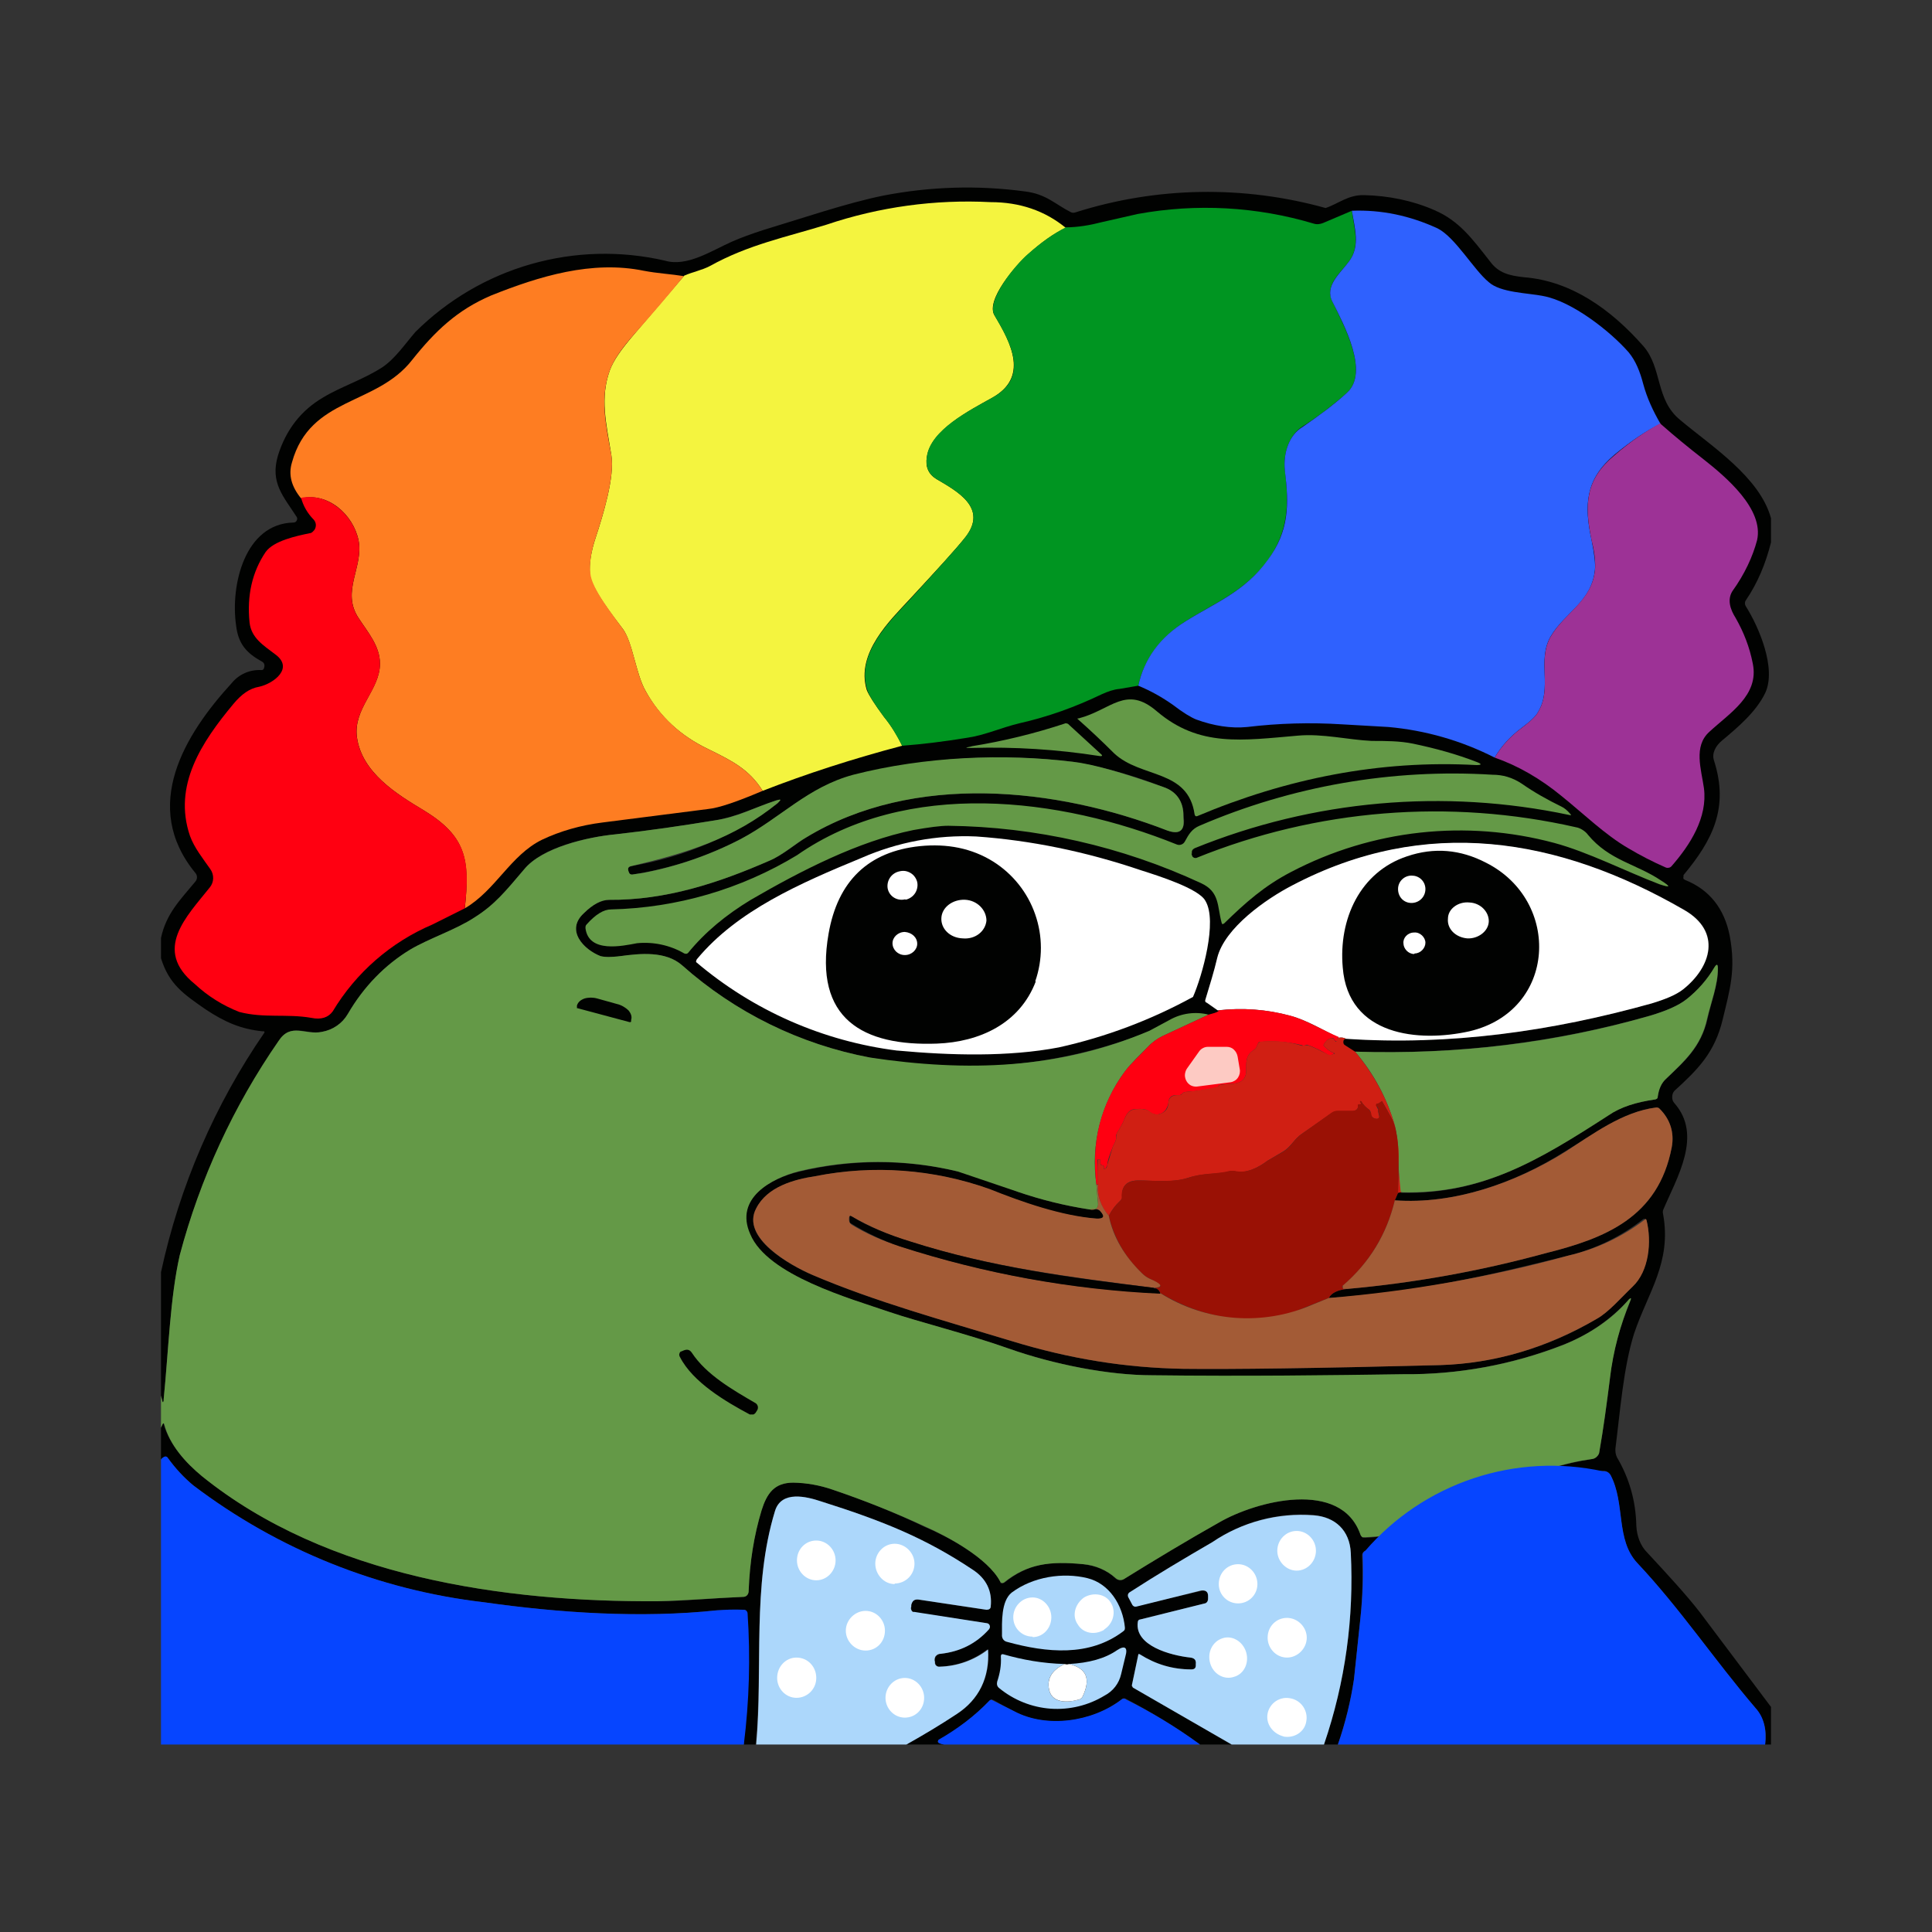 <svg width="24" height="24" viewBox="0 0 24 24" fill="none" xmlns="http://www.w3.org/2000/svg">
<rect x="0" y="0" width="24" height="24" fill="#333333" stroke="none"/>
<path d="M22 6.738C21.933 7.004 21.833 7.244 21.687 7.458C21.68 7.468 21.676 7.481 21.676 7.494C21.676 7.507 21.68 7.52 21.687 7.531C21.847 7.784 22.073 8.304 21.927 8.611C21.813 8.844 21.593 9.031 21.393 9.198C21.313 9.264 21.26 9.358 21.293 9.451C21.48 10.037 21.273 10.438 20.913 10.871V10.891C20.91 10.899 20.91 10.909 20.913 10.918L20.933 10.931C21.233 11.051 21.42 11.284 21.487 11.624C21.567 12.051 21.487 12.298 21.4 12.664C21.3 13.078 21.093 13.284 20.8 13.551C20.782 13.571 20.773 13.597 20.773 13.624C20.772 13.639 20.774 13.653 20.778 13.667C20.783 13.681 20.79 13.693 20.8 13.704C21.153 14.104 20.833 14.624 20.66 15.031C20.655 15.048 20.655 15.067 20.66 15.084C20.767 15.684 20.473 16.051 20.3 16.564C20.167 16.984 20.127 17.524 20.067 17.998C20.067 18.031 20.067 18.064 20.087 18.104C20.24 18.364 20.32 18.644 20.327 18.951C20.333 19.084 20.38 19.204 20.46 19.284C20.733 19.578 20.953 19.818 21.113 20.024L22 21.204V21.671H21.927C21.941 21.591 21.938 21.509 21.917 21.431C21.896 21.353 21.859 21.28 21.807 21.218C21.3 20.624 20.873 19.984 20.34 19.418C20.067 19.131 20.193 18.684 20.007 18.324C19.998 18.307 19.984 18.294 19.968 18.284C19.951 18.274 19.932 18.27 19.913 18.271C19.473 18.291 19.013 18.484 18.627 18.698C18.129 19.026 17.555 19.221 16.96 19.264C16.947 19.27 16.936 19.279 16.929 19.291C16.922 19.303 16.919 19.317 16.92 19.331C16.932 19.587 16.925 19.843 16.9 20.098L16.82 20.858C16.78 21.124 16.713 21.398 16.62 21.671H16.447C16.713 20.891 16.82 20.098 16.78 19.284C16.767 19.018 16.593 18.844 16.313 18.818C15.869 18.786 15.427 18.906 15.06 19.158C14.713 19.358 14.367 19.564 14.027 19.784C14.007 19.798 14.007 19.811 14.013 19.837L14.067 19.938L14.087 19.951H14.12L14.92 19.764C14.973 19.751 15.007 19.771 15.007 19.831V19.851L15 19.891C14.992 19.904 14.981 19.913 14.967 19.918L14.167 20.117C14.158 20.119 14.151 20.123 14.145 20.129C14.139 20.135 14.135 20.143 14.133 20.151C14.093 20.444 14.54 20.564 14.793 20.591C14.84 20.591 14.86 20.624 14.86 20.671V20.691C14.853 20.724 14.833 20.738 14.8 20.738C14.567 20.738 14.353 20.671 14.16 20.551H14.14L14.06 20.938C14.06 20.951 14.06 20.957 14.073 20.964L15.3 21.671H14.907C14.607 21.451 14.293 21.264 13.987 21.104C13.98 21.099 13.972 21.097 13.963 21.097C13.955 21.097 13.947 21.099 13.94 21.104C13.567 21.398 13.007 21.471 12.607 21.264C12.517 21.217 12.428 21.169 12.34 21.118C12.32 21.111 12.307 21.118 12.293 21.124C12.104 21.325 11.886 21.495 11.647 21.631C11.647 21.635 11.649 21.639 11.651 21.642C11.653 21.646 11.656 21.649 11.66 21.651L11.727 21.671H11.26C11.473 21.551 11.68 21.424 11.887 21.291C12.02 21.208 12.127 21.088 12.196 20.947C12.264 20.805 12.291 20.647 12.273 20.491H12.26C12.087 20.624 11.893 20.691 11.673 20.704C11.661 20.705 11.649 20.701 11.64 20.694C11.63 20.686 11.623 20.676 11.62 20.664L11.613 20.644C11.611 20.633 11.611 20.621 11.613 20.61C11.616 20.598 11.62 20.587 11.627 20.578C11.633 20.569 11.641 20.561 11.65 20.555C11.659 20.55 11.669 20.546 11.68 20.544C11.927 20.518 12.127 20.418 12.287 20.238L12.293 20.218V20.191C12.291 20.184 12.287 20.177 12.281 20.173C12.275 20.168 12.268 20.165 12.26 20.164L11.36 20.031C11.349 20.028 11.34 20.022 11.333 20.014C11.325 20.006 11.321 19.995 11.32 19.984V19.938C11.333 19.884 11.36 19.864 11.413 19.871L12.253 19.998C12.287 19.998 12.3 19.984 12.307 19.958C12.319 19.867 12.304 19.775 12.263 19.693C12.223 19.611 12.159 19.543 12.08 19.498C11.5 19.111 10.98 18.898 10.2 18.651C10.02 18.591 9.7 18.511 9.627 18.771C9.34 19.704 9.48 20.704 9.387 21.671H9.24C9.24 21.584 9.253 21.498 9.26 21.418C9.303 20.95 9.308 20.479 9.273 20.011C9.269 20.007 9.264 20.003 9.258 20.001C9.252 19.999 9.246 19.997 9.24 19.998L8.907 20.004C7.973 20.104 6.953 20.038 6.013 19.904C4.701 19.752 3.453 19.25 2.4 18.451C2.279 18.349 2.172 18.233 2.08 18.104C2.067 18.091 2.053 18.091 2.04 18.098C2.024 18.105 2.01 18.117 2 18.131V17.731L2.02 17.691C2.027 17.678 2.033 17.678 2.033 17.691C2.107 17.951 2.307 18.171 2.513 18.337C4.06 19.591 6.273 19.904 8.18 19.891C8.5 19.891 8.88 19.851 9.233 19.837C9.251 19.837 9.268 19.83 9.28 19.818C9.287 19.811 9.292 19.802 9.295 19.793C9.299 19.784 9.3 19.774 9.3 19.764C9.313 19.404 9.367 19.071 9.46 18.764C9.527 18.544 9.62 18.418 9.86 18.418C10.02 18.418 10.187 18.451 10.34 18.504C10.74 18.638 11.12 18.791 11.493 18.971C11.753 19.078 12.273 19.351 12.427 19.651V19.664C12.432 19.667 12.438 19.669 12.443 19.669C12.449 19.669 12.455 19.667 12.46 19.664H12.473C12.767 19.424 13.04 19.391 13.453 19.431C13.613 19.451 13.747 19.504 13.853 19.604C13.867 19.618 13.885 19.627 13.904 19.629C13.924 19.632 13.943 19.628 13.96 19.618C14.347 19.378 14.74 19.137 15.147 18.911C15.613 18.644 16.66 18.371 16.9 19.064L16.927 19.098L16.96 19.104C17.204 19.091 17.446 19.049 17.68 18.978C18.02 18.878 18.427 18.631 18.78 18.444C19.1 18.278 19.433 18.178 19.78 18.124C19.8 18.124 19.82 18.111 19.84 18.091C19.854 18.076 19.863 18.058 19.867 18.038C19.92 17.738 19.96 17.431 20 17.118C20.04 16.744 20.133 16.464 20.253 16.157C20.267 16.124 20.26 16.118 20.233 16.144C20.01 16.392 19.731 16.584 19.42 16.704C18.785 16.953 18.108 17.078 17.427 17.071C16.513 17.091 15.473 17.098 14.313 17.084C13.78 17.084 13.093 16.951 12.527 16.751C12.04 16.578 11.387 16.418 11.047 16.298C10.567 16.138 9.533 15.844 9.313 15.331C9.12 14.884 9.58 14.638 9.92 14.557C10.829 14.336 11.786 14.423 12.64 14.804C12.933 14.904 13.227 14.977 13.533 15.024C13.6 15.011 13.647 15.024 13.667 15.044C13.727 15.111 13.713 15.144 13.62 15.138C13.187 15.111 12.693 14.938 12.287 14.771C11.596 14.525 10.852 14.47 10.133 14.611C9.867 14.651 9.533 14.744 9.393 15.011C9.2 15.378 9.813 15.718 10.093 15.838C10.873 16.171 11.727 16.404 12.56 16.657C13.3 16.884 13.987 16.991 14.7 17.004C15.28 17.011 16.34 16.998 17.887 16.958C18.574 16.935 19.244 16.737 19.833 16.384C19.98 16.304 20.14 16.118 20.28 15.984C20.48 15.791 20.52 15.418 20.453 15.158C20.451 15.152 20.446 15.147 20.44 15.144C20.436 15.142 20.431 15.141 20.427 15.141C20.422 15.141 20.417 15.142 20.413 15.144C20.133 15.364 19.813 15.518 19.48 15.598C18.493 15.844 17.613 16.051 16.507 16.124C16.54 16.058 16.62 16.024 16.74 16.011C17.567 15.937 18.386 15.79 19.187 15.571C19.94 15.384 20.6 15.124 20.767 14.251C20.785 14.164 20.78 14.075 20.753 13.991C20.726 13.907 20.678 13.831 20.613 13.771C20.608 13.765 20.6 13.76 20.592 13.758C20.584 13.755 20.575 13.755 20.567 13.758C20.153 13.811 19.793 14.091 19.44 14.304C18.82 14.697 18.06 14.964 17.327 14.911L17.367 14.818C17.387 14.811 17.407 14.811 17.413 14.818C18.413 14.838 19.113 14.418 19.98 13.851C20.133 13.751 20.327 13.691 20.56 13.658C20.567 13.658 20.573 13.658 20.58 13.644L20.593 13.624C20.607 13.524 20.64 13.458 20.687 13.411C20.92 13.191 21.133 13.011 21.213 12.651C21.253 12.457 21.347 12.231 21.34 12.031C21.34 11.978 21.327 11.971 21.3 12.018C21.207 12.171 21.093 12.304 20.953 12.411C20.853 12.491 20.7 12.557 20.493 12.618C19.32 12.951 18.093 13.104 16.827 13.064L16.707 12.984C16.698 12.98 16.692 12.973 16.688 12.964C16.685 12.956 16.684 12.946 16.687 12.938C16.687 12.918 16.7 12.911 16.72 12.904C18.007 12.991 19.28 12.811 20.52 12.464C20.693 12.411 20.82 12.358 20.907 12.291C21.26 12.011 21.393 11.578 20.927 11.304C19.353 10.398 17.707 10.137 16.06 10.998C15.727 11.164 15.213 11.524 15.127 11.898L14.973 12.418C14.967 12.438 14.973 12.451 14.987 12.457L15.127 12.551C15.16 12.557 15.127 12.578 15.013 12.611C14.849 12.57 14.674 12.594 14.527 12.678L14.28 12.811C13.177 13.248 11.972 13.362 10.807 13.138C9.939 12.974 9.133 12.578 8.473 11.991C8.267 11.811 7.953 11.844 7.707 11.878C7.626 11.896 7.541 11.896 7.46 11.878C7.253 11.798 7.02 11.558 7.253 11.344C7.367 11.231 7.473 11.178 7.567 11.178C8.267 11.184 8.92 10.971 9.56 10.691C9.72 10.624 9.893 10.478 10.013 10.404C11.347 9.591 13.127 9.784 14.507 10.318C14.653 10.371 14.72 10.318 14.707 10.158L14.7 10.098C14.698 10.025 14.672 9.955 14.628 9.898C14.584 9.841 14.523 9.798 14.453 9.778C14.092 9.635 13.716 9.53 13.333 9.464C12.42 9.354 11.494 9.41 10.6 9.631C10.033 9.778 9.7 10.164 9.2 10.424C8.778 10.642 8.323 10.791 7.853 10.864C7.833 10.864 7.82 10.858 7.813 10.838C7.793 10.791 7.8 10.771 7.847 10.758C8.505 10.647 9.127 10.38 9.66 9.978C9.707 9.931 9.707 9.924 9.64 9.944C9.373 10.031 9.16 10.144 8.88 10.191C8.473 10.258 8.067 10.318 7.653 10.364C7.293 10.398 6.733 10.524 6.513 10.798C6.28 11.071 6.147 11.238 5.9 11.398C5.66 11.551 5.327 11.658 5.1 11.798C4.78 11.984 4.527 12.251 4.32 12.598C4.286 12.655 4.24 12.705 4.184 12.743C4.129 12.781 4.066 12.806 4 12.818C3.8 12.858 3.613 12.697 3.467 12.931C2.904 13.742 2.487 14.644 2.233 15.598C2.113 16.124 2.093 16.791 2.033 17.384V17.418H2.02L2 17.338V15.804C2.23 14.736 2.667 13.724 3.287 12.824L3.28 12.811H3.26C2.993 12.784 2.793 12.697 2.553 12.538C2.273 12.344 2.1 12.224 2 11.904V11.651C2.067 11.344 2.24 11.178 2.427 10.951C2.44 10.936 2.447 10.917 2.447 10.898C2.447 10.878 2.44 10.859 2.427 10.844C1.747 10.018 2.293 9.124 2.88 8.484C2.924 8.43 2.98 8.388 3.044 8.36C3.108 8.332 3.177 8.32 3.247 8.324C3.267 8.324 3.273 8.318 3.28 8.298C3.293 8.258 3.28 8.231 3.253 8.218C3.06 8.111 2.96 7.998 2.933 7.771C2.86 7.271 3.04 6.504 3.647 6.491C3.655 6.491 3.664 6.489 3.671 6.484C3.678 6.479 3.684 6.472 3.687 6.464C3.69 6.458 3.692 6.451 3.692 6.444C3.692 6.437 3.69 6.43 3.687 6.424C3.52 6.164 3.353 5.998 3.453 5.658C3.553 5.338 3.74 5.098 4.013 4.938C4.233 4.804 4.507 4.718 4.747 4.564C4.907 4.458 5.033 4.271 5.16 4.124C5.56 3.726 6.054 3.436 6.596 3.281C7.138 3.126 7.71 3.111 8.26 3.238C8.533 3.318 8.833 3.118 9.087 3.004C9.207 2.951 9.34 2.904 9.48 2.858C9.967 2.711 10.513 2.524 10.967 2.431C11.547 2.318 12.14 2.298 12.733 2.378C13 2.411 13.107 2.538 13.307 2.638C13.315 2.641 13.324 2.643 13.333 2.643C13.342 2.643 13.352 2.641 13.36 2.638C14.368 2.318 15.448 2.3 16.467 2.584C16.627 2.531 16.747 2.418 16.947 2.424C17.247 2.431 17.547 2.491 17.82 2.611C18.127 2.744 18.287 2.964 18.507 3.244C18.613 3.391 18.747 3.424 18.933 3.444C19.52 3.491 20.013 3.844 20.413 4.298C20.653 4.571 20.56 4.964 20.873 5.218C21.253 5.538 21.86 5.924 22 6.438V6.738Z" fill="#010201"/>
<path d="M13.24 2.831C13.094 2.897 12.934 3.011 12.774 3.157C12.62 3.291 12.24 3.731 12.354 3.917C12.567 4.271 12.78 4.691 12.32 4.944C12.047 5.097 11.56 5.344 11.514 5.677C11.493 5.798 11.534 5.891 11.633 5.951C11.894 6.104 12.274 6.311 11.994 6.671C11.873 6.824 11.64 7.077 11.3 7.444C11.067 7.697 10.627 8.111 10.767 8.571C10.793 8.637 10.867 8.751 10.98 8.904C11.073 9.018 11.147 9.137 11.207 9.264C10.6 9.424 10.02 9.611 9.474 9.824C9.307 9.557 9.094 9.451 8.794 9.304C8.46 9.144 8.194 8.904 8.02 8.584C7.9 8.377 7.86 7.984 7.74 7.817C7.627 7.664 7.34 7.311 7.327 7.124C7.32 7.004 7.34 6.857 7.4 6.677C7.487 6.411 7.64 5.924 7.594 5.651C7.527 5.244 7.454 4.944 7.574 4.604C7.62 4.477 7.72 4.337 7.874 4.157L8.5 3.424C8.607 3.377 8.72 3.357 8.82 3.304C9.3 3.037 9.774 2.944 10.267 2.791C10.923 2.57 11.615 2.475 12.307 2.511C12.667 2.511 12.98 2.617 13.24 2.831Z" fill="#F4F43F"/>
<path d="M16.794 2.618C16.82 2.831 16.9 3.058 16.76 3.244C16.654 3.391 16.447 3.544 16.554 3.751C16.687 4.031 17.014 4.618 16.734 4.878C16.561 5.032 16.376 5.173 16.18 5.298C16.014 5.404 15.94 5.631 15.96 5.831C16.014 6.271 16.007 6.598 15.747 6.964C15.454 7.351 15.1 7.484 14.727 7.718C14.414 7.918 14.214 8.184 14.14 8.518L13.907 8.558C13.834 8.564 13.76 8.591 13.687 8.624C13.354 8.784 13.02 8.904 12.667 8.984C12.44 9.038 12.24 9.131 12.02 9.164C11.734 9.211 11.467 9.244 11.207 9.264C11.14 9.138 11.074 9.018 10.98 8.904C10.867 8.751 10.794 8.638 10.774 8.571C10.627 8.118 11.067 7.704 11.307 7.444C11.64 7.078 11.874 6.824 11.994 6.671C12.274 6.311 11.894 6.104 11.634 5.951C11.534 5.891 11.494 5.798 11.514 5.671C11.56 5.338 12.047 5.098 12.32 4.944C12.787 4.691 12.567 4.278 12.354 3.918C12.247 3.731 12.62 3.284 12.767 3.158C12.934 3.011 13.094 2.898 13.24 2.824C13.387 2.824 13.54 2.798 13.694 2.758L14.134 2.658C14.862 2.525 15.611 2.566 16.32 2.778C16.36 2.791 16.4 2.784 16.434 2.771L16.794 2.618Z" fill="#009521"/>
<path d="M20.627 5.264C20.453 5.351 20.26 5.478 20.053 5.651C19.7 5.951 19.673 6.264 19.773 6.718C19.807 6.884 19.82 7.004 19.813 7.078C19.773 7.478 19.44 7.604 19.26 7.911C19.093 8.211 19.287 8.544 19.107 8.844C19.08 8.898 19.007 8.964 18.9 9.044C18.767 9.144 18.653 9.264 18.567 9.411C18.155 9.201 17.707 9.072 17.247 9.031L16.673 8.998C16.28 8.973 15.885 8.984 15.493 9.031C15.293 9.051 15.08 9.018 14.86 8.938C14.793 8.911 14.694 8.851 14.573 8.758C14.44 8.664 14.3 8.584 14.14 8.518C14.213 8.184 14.407 7.918 14.727 7.718C15.1 7.484 15.46 7.351 15.747 6.958C16.014 6.598 16.014 6.271 15.96 5.838C15.94 5.624 16.014 5.404 16.18 5.304C16.373 5.171 16.56 5.037 16.733 4.878C17.013 4.624 16.693 4.031 16.553 3.751C16.447 3.551 16.654 3.391 16.76 3.244C16.9 3.058 16.827 2.831 16.794 2.618C17.16 2.604 17.513 2.678 17.86 2.838C18.08 2.951 18.307 3.351 18.493 3.504C18.64 3.638 18.98 3.638 19.174 3.678C19.527 3.744 20 4.111 20.233 4.378C20.32 4.484 20.373 4.617 20.413 4.771C20.46 4.944 20.534 5.104 20.627 5.264Z" fill="#2F61FE"/>
<path d="M8.5 3.424C8.3 3.671 8.087 3.917 7.874 4.157C7.72 4.331 7.62 4.477 7.574 4.604C7.454 4.944 7.52 5.244 7.594 5.651C7.64 5.924 7.487 6.411 7.4 6.677C7.34 6.857 7.32 7.011 7.334 7.124C7.347 7.311 7.627 7.657 7.74 7.817C7.86 7.977 7.9 8.377 8.02 8.584C8.2 8.904 8.46 9.144 8.794 9.304C9.094 9.451 9.307 9.557 9.474 9.824C9.16 9.957 8.934 10.037 8.787 10.051L7.487 10.217C7.214 10.251 6.96 10.324 6.734 10.431C6.34 10.624 6.16 11.057 5.774 11.284C5.84 10.671 5.787 10.384 5.26 10.064C4.927 9.864 4.494 9.597 4.434 9.157C4.387 8.797 4.72 8.571 4.72 8.244C4.72 8.024 4.567 7.851 4.454 7.677C4.234 7.344 4.52 7.044 4.454 6.711C4.387 6.391 4.074 6.111 3.74 6.191C3.62 6.044 3.58 5.897 3.627 5.744C3.854 4.924 4.674 5.044 5.12 4.471C5.407 4.111 5.68 3.851 6.1 3.671C6.7 3.431 7.354 3.231 8 3.364C8.174 3.397 8.334 3.404 8.5 3.431V3.424Z" fill="#FE7D22"/>
<path d="M20.627 5.264C20.8 5.417 20.98 5.564 21.16 5.704C21.44 5.924 21.914 6.324 21.827 6.711C21.774 6.911 21.674 7.131 21.52 7.344C21.454 7.451 21.494 7.571 21.561 7.677C21.66 7.851 21.734 8.037 21.774 8.244C21.854 8.637 21.487 8.857 21.234 9.091C21.034 9.271 21.134 9.557 21.167 9.791C21.214 10.157 20.994 10.497 20.767 10.757C20.759 10.768 20.747 10.775 20.734 10.779C20.721 10.782 20.707 10.782 20.694 10.777C20.534 10.707 20.378 10.627 20.227 10.537C19.94 10.371 19.674 10.111 19.401 9.891C19.134 9.671 18.854 9.511 18.567 9.411C18.654 9.264 18.767 9.144 18.901 9.044C19.007 8.964 19.081 8.897 19.107 8.844C19.287 8.544 19.094 8.211 19.261 7.911C19.44 7.604 19.774 7.471 19.814 7.077C19.82 7.004 19.814 6.884 19.774 6.724C19.674 6.257 19.701 5.951 20.054 5.657C20.261 5.477 20.454 5.351 20.627 5.257V5.264Z" fill="#9D3296"/>
<path d="M5.773 11.284L5.373 11.484C4.856 11.704 4.422 12.082 4.133 12.564C4.08 12.637 3.993 12.671 3.866 12.644C3.56 12.591 3.28 12.651 2.973 12.571C2.768 12.491 2.581 12.374 2.42 12.224C1.893 11.797 2.32 11.384 2.606 11.024C2.632 10.992 2.647 10.953 2.648 10.912C2.649 10.871 2.637 10.831 2.613 10.797C2.52 10.664 2.413 10.531 2.36 10.384C2.146 9.757 2.506 9.217 2.9 8.744C3 8.624 3.1 8.551 3.22 8.531C3.4 8.491 3.66 8.297 3.413 8.124C3.273 8.017 3.12 7.924 3.1 7.731C3.066 7.397 3.133 7.104 3.3 6.857C3.4 6.717 3.686 6.657 3.846 6.624C3.866 6.624 3.88 6.611 3.893 6.597C3.906 6.585 3.916 6.569 3.92 6.551C3.925 6.533 3.925 6.515 3.92 6.497C3.915 6.48 3.906 6.464 3.893 6.451C3.82 6.376 3.767 6.285 3.74 6.184C4.073 6.117 4.386 6.391 4.453 6.711C4.52 7.044 4.233 7.344 4.453 7.677C4.566 7.851 4.72 8.024 4.72 8.244C4.72 8.577 4.386 8.797 4.433 9.157C4.493 9.597 4.926 9.864 5.26 10.064C5.786 10.384 5.846 10.671 5.773 11.284Z" fill="#FF0011"/>
<path d="M14.373 8.838C14.9 9.284 15.427 9.198 16.127 9.138C16.427 9.111 16.753 9.191 17.04 9.204C17.213 9.204 17.387 9.204 17.553 9.238C17.84 9.298 18.1 9.371 18.34 9.464C18.413 9.491 18.407 9.504 18.34 9.504C17.14 9.438 15.98 9.671 14.873 10.138C14.853 10.144 14.847 10.138 14.84 10.118C14.76 9.551 14.173 9.671 13.84 9.358C13.693 9.211 13.542 9.069 13.386 8.931V8.924H13.4C13.806 8.818 13.986 8.504 14.373 8.838ZM12.066 9.271C12.465 9.207 12.857 9.111 13.24 8.984L13.266 8.991L13.666 9.358C13.7 9.384 13.7 9.398 13.653 9.391C13.131 9.309 12.602 9.276 12.073 9.291C11.98 9.291 11.98 9.291 12.073 9.271H12.066Z" fill="#649947"/>
<path d="M15.013 12.604L14.44 12.871C14.373 12.904 14.307 12.951 14.26 13.004C14.167 13.098 14.053 13.204 13.973 13.311C13.674 13.714 13.547 14.22 13.62 14.717L13.64 14.944C13.647 15.011 13.613 15.037 13.533 15.024C13.227 14.977 12.933 14.904 12.64 14.804L11.893 14.551C11.245 14.395 10.569 14.395 9.92 14.551C9.587 14.637 9.12 14.884 9.32 15.331C9.533 15.844 10.567 16.131 11.047 16.297C11.38 16.411 12.04 16.577 12.527 16.751C13.093 16.951 13.773 17.084 14.313 17.084C15.473 17.098 16.513 17.084 17.427 17.071C18.111 17.078 18.79 16.954 19.427 16.704C19.753 16.571 20.027 16.384 20.233 16.144C20.26 16.117 20.267 16.124 20.253 16.157C20.125 16.464 20.04 16.787 20 17.117C19.96 17.431 19.92 17.737 19.867 18.038C19.867 18.057 19.853 18.078 19.84 18.091C19.825 18.109 19.803 18.12 19.78 18.124C19.433 18.171 19.1 18.277 18.78 18.444C18.427 18.631 18.02 18.878 17.68 18.977C17.435 19.049 17.182 19.09 16.927 19.097C16.914 19.09 16.905 19.078 16.9 19.064C16.66 18.371 15.607 18.644 15.147 18.911C14.747 19.137 14.347 19.377 13.96 19.617C13.944 19.626 13.926 19.629 13.908 19.627C13.89 19.625 13.873 19.616 13.86 19.604C13.749 19.505 13.608 19.444 13.46 19.431C13.04 19.391 12.767 19.424 12.473 19.657C12.47 19.66 12.465 19.663 12.46 19.664C12.455 19.665 12.451 19.665 12.447 19.664C12.439 19.662 12.431 19.658 12.427 19.651C12.273 19.351 11.753 19.078 11.493 18.964C11.12 18.791 10.733 18.637 10.34 18.504C10.183 18.45 10.019 18.421 9.853 18.418C9.62 18.418 9.527 18.551 9.46 18.764C9.367 19.071 9.313 19.404 9.3 19.764C9.3 19.784 9.293 19.804 9.28 19.817C9.268 19.83 9.251 19.837 9.233 19.837C8.88 19.851 8.5 19.884 8.173 19.891C6.273 19.904 4.06 19.591 2.507 18.337C2.307 18.171 2.107 17.951 2.04 17.691C2.033 17.677 2.027 17.677 2.02 17.691L2 17.737V17.337L2.02 17.417H2.027L2.033 17.398V17.384C2.093 16.784 2.113 16.117 2.233 15.591C2.485 14.64 2.9 13.74 3.46 12.931C3.613 12.697 3.793 12.864 4 12.818C4.066 12.806 4.129 12.781 4.184 12.743C4.24 12.705 4.286 12.655 4.32 12.597C4.52 12.251 4.787 11.984 5.093 11.797C5.327 11.658 5.66 11.551 5.893 11.397C6.147 11.238 6.28 11.071 6.513 10.797C6.733 10.531 7.293 10.398 7.647 10.364C8.067 10.317 8.473 10.258 8.88 10.191C9.16 10.151 9.373 10.031 9.64 9.944C9.707 9.924 9.707 9.931 9.66 9.977C9.12 10.417 8.527 10.597 7.847 10.758C7.8 10.764 7.793 10.791 7.813 10.837C7.82 10.857 7.833 10.864 7.853 10.864L7.987 10.844C8.409 10.764 8.818 10.622 9.2 10.424C9.7 10.158 10.033 9.777 10.6 9.624C11.487 9.397 12.473 9.357 13.333 9.464C13.573 9.491 13.947 9.597 14.453 9.777C14.607 9.831 14.687 9.937 14.7 10.097V10.164C14.72 10.317 14.653 10.371 14.5 10.317C13.127 9.784 11.353 9.591 10.013 10.404C9.893 10.471 9.72 10.624 9.56 10.691C8.92 10.971 8.267 11.184 7.567 11.178C7.473 11.178 7.367 11.231 7.253 11.344C7.02 11.557 7.253 11.797 7.46 11.877C7.513 11.891 7.593 11.891 7.707 11.877C7.953 11.844 8.267 11.811 8.473 11.991C9.133 12.578 9.939 12.974 10.807 13.137C12.007 13.317 13.153 13.284 14.28 12.804L14.527 12.671C14.674 12.587 14.849 12.563 15.013 12.604Z" fill="#649947"/>
<path d="M14.8 10.604L14.807 10.624C14.808 10.633 14.813 10.642 14.821 10.648C14.828 10.654 14.837 10.658 14.847 10.658H14.86C16.358 10.051 18.005 9.918 19.58 10.277C19.627 10.284 19.694 10.324 19.727 10.371C19.993 10.691 20.327 10.731 20.634 10.938C20.76 11.017 20.753 11.031 20.613 10.984C20.194 10.824 19.727 10.584 19.307 10.471C18.211 10.177 17.045 10.305 16.04 10.831C15.707 11.004 15.473 11.211 15.207 11.471C15.187 11.484 15.18 11.484 15.174 11.457C15.12 11.257 15.153 11.078 14.92 10.971C13.935 10.514 12.865 10.271 11.78 10.258C11.68 10.258 11.54 10.277 11.347 10.311C10.66 10.451 9.947 10.818 9.327 11.178C9.02 11.364 8.76 11.577 8.547 11.838C8.533 11.851 8.52 11.851 8.5 11.844C8.323 11.741 8.117 11.697 7.913 11.717C7.733 11.751 7.313 11.844 7.273 11.531C7.273 11.511 7.273 11.498 7.287 11.484C7.4 11.357 7.5 11.297 7.593 11.297C8.408 11.278 9.203 11.046 9.9 10.624C11.267 9.671 13.167 9.904 14.62 10.491C14.639 10.498 14.659 10.498 14.678 10.49C14.696 10.483 14.711 10.469 14.72 10.451C14.767 10.364 14.807 10.297 14.9 10.258C16.047 9.764 17.294 9.547 18.54 9.624C18.667 9.624 18.787 9.657 18.907 9.737C19.06 9.844 19.227 9.937 19.393 10.018C19.433 10.037 19.467 10.064 19.507 10.111C19.52 10.124 19.52 10.131 19.494 10.124C17.936 9.794 16.315 9.938 14.84 10.537C14.813 10.551 14.8 10.571 14.807 10.604H14.8Z" fill="#649947"/>
<path d="M11.147 13.051C10.224 12.935 9.355 12.553 8.647 11.951C8.647 11.944 8.647 11.936 8.65 11.93C8.652 11.923 8.656 11.916 8.661 11.911C9.16 11.311 9.941 10.971 10.7 10.658C11.149 10.461 11.637 10.369 12.127 10.391C12.8 10.438 13.487 10.578 14.174 10.811C14.381 10.877 14.894 11.038 14.974 11.191C15.127 11.444 14.934 12.124 14.82 12.384C14.297 12.671 13.736 12.882 13.154 13.011C12.527 13.131 11.807 13.111 11.154 13.051H11.147ZM16.72 12.904C16.694 12.89 16.663 12.885 16.634 12.891C16.434 12.797 16.234 12.671 16.027 12.618C15.734 12.538 15.429 12.515 15.127 12.551L14.994 12.457C14.974 12.451 14.967 12.438 14.974 12.418C15.027 12.244 15.081 12.071 15.121 11.898C15.214 11.524 15.734 11.164 16.054 10.998C17.707 10.131 19.354 10.398 20.921 11.304C21.387 11.571 21.261 12.011 20.907 12.291C20.821 12.358 20.694 12.411 20.52 12.464C19.281 12.811 18.007 12.991 16.72 12.904Z" fill="white"/>
<path d="M12.867 12.191C12.667 12.717 12.167 12.944 11.64 12.964C10.72 12.998 10.107 12.658 10.293 11.598C10.407 10.944 10.787 10.578 11.427 10.511C11.767 10.477 12.073 10.537 12.34 10.704C12.582 10.857 12.765 11.087 12.859 11.357C12.954 11.627 12.954 11.921 12.86 12.191H12.867ZM18.46 10.717C19.4 11.191 19.34 12.557 18.254 12.811C17.627 12.951 16.747 12.871 16.68 12.018C16.627 11.418 16.894 10.831 17.48 10.637C17.814 10.524 18.14 10.551 18.46 10.717Z" fill="#010201"/>
<path d="M11.247 11.177C11.271 11.172 11.294 11.163 11.314 11.149C11.335 11.136 11.352 11.118 11.366 11.098C11.38 11.077 11.389 11.055 11.394 11.03C11.399 11.006 11.399 10.981 11.394 10.957C11.388 10.934 11.378 10.912 11.364 10.893C11.35 10.873 11.332 10.857 11.312 10.845C11.291 10.832 11.268 10.824 11.245 10.82C11.221 10.817 11.197 10.818 11.174 10.824C11.126 10.834 11.085 10.861 11.057 10.901C11.03 10.941 11.019 10.99 11.027 11.037C11.047 11.137 11.147 11.197 11.247 11.171V11.177ZM17.534 11.217C17.627 11.217 17.707 11.144 17.707 11.044C17.707 11.021 17.702 10.999 17.694 10.979C17.685 10.958 17.672 10.939 17.656 10.924C17.64 10.908 17.62 10.896 17.599 10.888C17.578 10.88 17.556 10.877 17.534 10.877C17.489 10.877 17.447 10.895 17.416 10.926C17.384 10.957 17.367 11 17.367 11.044C17.367 11.144 17.44 11.217 17.534 11.217ZM11.96 11.657C12.114 11.671 12.24 11.571 12.254 11.437C12.254 11.304 12.14 11.184 11.987 11.177C11.834 11.171 11.7 11.271 11.694 11.404C11.687 11.537 11.8 11.651 11.96 11.657ZM18.227 11.657C18.36 11.664 18.487 11.571 18.494 11.451C18.5 11.331 18.394 11.217 18.254 11.211C18.114 11.197 17.987 11.291 17.987 11.411C17.974 11.537 18.08 11.644 18.227 11.657ZM11.24 11.864C11.327 11.864 11.394 11.797 11.394 11.724C11.394 11.644 11.327 11.584 11.24 11.577C11.154 11.577 11.087 11.644 11.087 11.717C11.087 11.797 11.154 11.864 11.24 11.864ZM17.574 11.844C17.647 11.844 17.707 11.777 17.707 11.711C17.707 11.644 17.64 11.577 17.567 11.584C17.487 11.584 17.427 11.651 17.434 11.717C17.434 11.784 17.494 11.851 17.567 11.851L17.574 11.844Z" fill="white"/>
<path d="M17.413 14.811L17.4 14.804C17.396 14.802 17.393 14.799 17.391 14.796C17.389 14.792 17.387 14.788 17.387 14.784L17.367 14.384C17.367 14.211 17.353 14.078 17.326 13.984C17.232 13.645 17.063 13.331 16.833 13.064C18.1 13.104 19.32 12.957 20.5 12.617C20.7 12.557 20.853 12.491 20.953 12.411C21.087 12.304 21.207 12.171 21.3 12.011C21.327 11.971 21.34 11.977 21.34 12.031C21.34 12.231 21.253 12.457 21.207 12.651C21.133 13.004 20.92 13.184 20.686 13.411C20.64 13.457 20.607 13.524 20.593 13.624C20.593 13.631 20.593 13.644 20.58 13.651L20.56 13.658C20.327 13.691 20.133 13.751 19.98 13.857C19.113 14.417 18.413 14.837 17.413 14.811Z" fill="#649947"/>
<path d="M7.173 12.524H7.167V12.491C7.18 12.451 7.207 12.424 7.26 12.404C7.312 12.389 7.368 12.389 7.42 12.404L7.66 12.471C7.72 12.484 7.773 12.518 7.807 12.551C7.84 12.591 7.853 12.631 7.84 12.671V12.691L7.833 12.697H7.82L7.173 12.524Z" fill="#010201"/>
<path d="M15.133 12.551C15.44 12.518 15.734 12.538 16.027 12.617C16.227 12.671 16.427 12.797 16.634 12.884C16.614 12.891 16.607 12.904 16.607 12.931H16.6H16.593C16.586 12.928 16.579 12.923 16.574 12.918C16.574 12.898 16.56 12.891 16.54 12.898C16.507 12.898 16.474 12.924 16.44 12.984C16.475 13.029 16.521 13.063 16.574 13.084H16.58L16.54 13.104C16.538 13.107 16.535 13.109 16.531 13.111C16.528 13.112 16.524 13.113 16.52 13.113C16.516 13.113 16.513 13.112 16.509 13.111C16.506 13.109 16.503 13.107 16.5 13.104C16.416 13.053 16.327 13.01 16.234 12.977L16.213 12.984C16.207 12.987 16.2 12.989 16.194 12.989C16.187 12.989 16.18 12.987 16.174 12.984C15.999 12.94 15.819 12.927 15.64 12.944C15.634 12.95 15.63 12.957 15.627 12.964L15.607 13.011C15.599 13.025 15.588 13.037 15.573 13.044C15.4 13.158 15.553 13.338 15.42 13.431C15.354 13.478 15.247 13.457 15.153 13.478C15.149 13.479 15.145 13.482 15.141 13.485C15.138 13.489 15.135 13.493 15.133 13.498L15.12 13.511C14.987 13.537 14.854 13.557 14.727 13.564C14.713 13.564 14.7 13.571 14.68 13.591C14.675 13.596 14.668 13.599 14.662 13.602C14.655 13.604 14.647 13.605 14.64 13.604C14.56 13.598 14.52 13.624 14.514 13.697C14.514 13.724 14.5 13.751 14.487 13.777C14.472 13.8 14.451 13.819 14.427 13.831C14.403 13.842 14.377 13.847 14.351 13.843C14.324 13.84 14.3 13.828 14.28 13.811C14.247 13.777 14.187 13.771 14.107 13.777C14.04 13.777 14 13.824 13.973 13.891C13.96 13.924 13.934 13.984 13.873 14.078C13.867 14.092 13.864 14.108 13.867 14.124C13.867 14.184 13.827 14.224 13.82 14.258C13.793 14.324 13.76 14.404 13.754 14.477L13.733 14.518C13.72 14.524 13.713 14.518 13.713 14.504C13.713 14.484 13.713 14.477 13.7 14.477C13.68 14.477 13.667 14.464 13.667 14.444V14.404H13.634V14.444L13.64 14.711L13.62 14.717C13.553 14.184 13.674 13.717 13.973 13.311C14.054 13.204 14.174 13.098 14.26 13.004C14.312 12.949 14.373 12.904 14.44 12.871L15.014 12.604C15.12 12.578 15.16 12.557 15.127 12.551H15.133Z" fill="#FF0011"/>
<path d="M16.633 12.891C16.663 12.885 16.694 12.89 16.72 12.904C16.7 12.904 16.687 12.918 16.687 12.938C16.687 12.958 16.687 12.971 16.707 12.984L16.833 13.064C17.073 13.351 17.233 13.658 17.327 13.978C17.353 14.078 17.367 14.211 17.367 14.377C17.373 14.52 17.385 14.662 17.4 14.804L17.413 14.818C17.407 14.811 17.393 14.811 17.367 14.818C17.367 14.544 17.407 14.171 17.3 13.918C17.258 13.836 17.213 13.757 17.167 13.678C17.154 13.695 17.135 13.707 17.113 13.711H17.1V13.724C17.098 13.727 17.097 13.731 17.097 13.734C17.097 13.738 17.098 13.741 17.1 13.744L17.12 13.784V13.811L17.134 13.871C17.134 13.891 17.12 13.904 17.093 13.898C17.053 13.891 17.034 13.871 17.027 13.831C17.028 13.822 17.026 13.813 17.023 13.805C17.019 13.797 17.014 13.79 17.007 13.784C16.966 13.757 16.932 13.72 16.907 13.678H16.9V13.698C16.913 13.698 16.913 13.704 16.9 13.717C16.894 13.72 16.887 13.72 16.88 13.717L16.873 13.724C16.873 13.771 16.854 13.798 16.8 13.804H16.627C16.599 13.802 16.571 13.809 16.547 13.824L16.173 14.084C16.08 14.144 16.04 14.244 15.94 14.304L15.747 14.418C15.633 14.504 15.48 14.584 15.333 14.551H15.28C15.107 14.591 14.947 14.571 14.76 14.631C14.567 14.697 14.34 14.664 14.14 14.664C14 14.664 13.927 14.731 13.94 14.878C13.94 14.891 13.927 14.904 13.914 14.918C13.856 14.971 13.809 15.034 13.774 15.104C13.726 15.051 13.689 14.989 13.666 14.921C13.643 14.854 13.634 14.782 13.64 14.711C13.633 14.611 13.633 14.511 13.64 14.411V14.404H13.667V14.444C13.667 14.471 13.68 14.478 13.7 14.478C13.707 14.478 13.713 14.484 13.713 14.504C13.713 14.524 13.713 14.524 13.733 14.518C13.739 14.513 13.744 14.507 13.748 14.5C13.751 14.493 13.753 14.485 13.753 14.478L13.82 14.258C13.827 14.224 13.867 14.184 13.867 14.124L13.873 14.078C13.933 13.984 13.96 13.924 13.973 13.891C14 13.824 14.04 13.784 14.107 13.778C14.187 13.771 14.247 13.778 14.287 13.811C14.306 13.827 14.329 13.837 14.354 13.841C14.379 13.845 14.404 13.841 14.427 13.831C14.454 13.82 14.477 13.801 14.493 13.778C14.507 13.753 14.514 13.726 14.514 13.698C14.52 13.631 14.567 13.598 14.647 13.604C14.66 13.604 14.673 13.604 14.68 13.591C14.7 13.571 14.72 13.564 14.727 13.564C14.864 13.552 15 13.53 15.133 13.498C15.14 13.484 15.147 13.478 15.16 13.478C15.247 13.458 15.347 13.478 15.42 13.431C15.553 13.338 15.4 13.158 15.573 13.044C15.588 13.037 15.599 13.025 15.607 13.011L15.627 12.964C15.631 12.956 15.638 12.949 15.646 12.944C15.655 12.94 15.664 12.938 15.673 12.938C15.847 12.924 16.007 12.938 16.173 12.991L16.213 12.984H16.24C16.313 13.004 16.4 13.051 16.507 13.104H16.54C16.552 13.096 16.566 13.091 16.58 13.091V13.084C16.525 13.064 16.477 13.03 16.44 12.984C16.474 12.924 16.507 12.898 16.54 12.898C16.56 12.898 16.567 12.898 16.573 12.918L16.593 12.938H16.6V12.931C16.6 12.904 16.613 12.891 16.633 12.891Z" fill="#D01F13"/>
<path d="M15 13.004H15.24C15.274 13.004 15.307 13.018 15.327 13.038C15.354 13.064 15.367 13.091 15.374 13.124L15.4 13.278C15.408 13.314 15.4 13.353 15.38 13.384C15.37 13.4 15.356 13.414 15.34 13.424C15.324 13.434 15.306 13.441 15.287 13.444L14.867 13.498C14.842 13.5 14.817 13.495 14.794 13.484C14.776 13.474 14.76 13.46 14.748 13.444C14.736 13.427 14.727 13.408 14.723 13.388C14.718 13.368 14.718 13.347 14.723 13.327C14.727 13.307 14.735 13.288 14.747 13.271L14.894 13.064C14.906 13.046 14.923 13.03 14.943 13.02C14.963 13.009 14.985 13.004 15.007 13.004H15Z" fill="#FDCAC3"/>
<path d="M17.367 14.818L17.327 14.911C17.23 15.328 17.001 15.702 16.674 15.978V15.991C16.675 15.994 16.677 15.997 16.679 15.999C16.681 16.002 16.684 16.003 16.687 16.004C16.701 16.011 16.714 16.018 16.734 16.011C16.621 16.024 16.541 16.058 16.507 16.124L16.287 16.211L16.074 16.298C15.501 16.464 14.954 16.384 14.414 16.064C14.394 16.024 14.367 15.998 14.334 15.998C14.454 15.998 14.441 15.958 14.281 15.884C14.246 15.868 14.214 15.845 14.187 15.818C13.982 15.626 13.838 15.378 13.774 15.104C13.809 15.034 13.857 14.971 13.914 14.918C13.92 14.913 13.925 14.907 13.929 14.9C13.932 14.893 13.934 14.886 13.934 14.878C13.927 14.731 14.001 14.671 14.134 14.664C14.341 14.664 14.567 14.691 14.761 14.631C14.954 14.564 15.107 14.591 15.28 14.544H15.334C15.48 14.584 15.634 14.504 15.747 14.418L15.947 14.304C16.041 14.244 16.081 14.144 16.174 14.084L16.547 13.818C16.571 13.803 16.599 13.796 16.627 13.798H16.801C16.854 13.798 16.874 13.771 16.867 13.731C16.867 13.718 16.874 13.718 16.881 13.718H16.907V13.698C16.894 13.698 16.894 13.684 16.894 13.678H16.907C16.932 13.72 16.966 13.757 17.007 13.784L17.034 13.831C17.034 13.871 17.054 13.891 17.094 13.898C17.114 13.898 17.127 13.898 17.134 13.871C17.134 13.851 17.134 13.831 17.121 13.811V13.784C17.121 13.771 17.121 13.758 17.101 13.744C17.098 13.742 17.096 13.74 17.094 13.737C17.092 13.734 17.092 13.731 17.092 13.728C17.092 13.724 17.092 13.721 17.094 13.718C17.096 13.715 17.098 13.713 17.101 13.711H17.114L17.167 13.678C17.214 13.757 17.258 13.837 17.3 13.918C17.407 14.171 17.367 14.544 17.367 14.818Z" fill="#9A1105"/>
<path d="M16.733 16.011H16.687L16.68 15.998V15.971C17.014 15.684 17.227 15.331 17.327 14.911C18.06 14.964 18.82 14.697 19.44 14.311C19.794 14.084 20.154 13.811 20.574 13.758C20.587 13.758 20.6 13.758 20.614 13.771C20.747 13.904 20.8 14.064 20.767 14.251C20.6 15.124 19.94 15.384 19.187 15.571C18.386 15.79 17.567 15.937 16.74 16.011H16.733Z" fill="#A35B36"/>
<path d="M13.534 15.024C13.614 15.038 13.647 15.004 13.64 14.944C13.632 14.869 13.626 14.793 13.62 14.718H13.64C13.627 14.851 13.674 14.984 13.774 15.104C13.827 15.364 13.967 15.604 14.187 15.818C14.214 15.845 14.246 15.868 14.28 15.884C14.44 15.951 14.454 15.991 14.334 15.998C13.294 15.864 12.314 15.744 11.307 15.424C11.054 15.347 10.81 15.242 10.58 15.111C10.56 15.098 10.547 15.111 10.547 15.131V15.158C10.548 15.17 10.552 15.182 10.559 15.193C10.566 15.203 10.576 15.212 10.587 15.218C10.774 15.331 10.974 15.418 11.187 15.484C12.227 15.818 13.3 16.018 14.414 16.064C14.692 16.239 15.008 16.344 15.336 16.37C15.663 16.395 15.992 16.341 16.294 16.211L16.507 16.124C17.512 16.041 18.508 15.865 19.48 15.598C19.829 15.517 20.157 15.363 20.441 15.144H20.447L20.454 15.158C20.52 15.424 20.487 15.791 20.28 15.984C20.14 16.118 19.98 16.304 19.834 16.384C19.214 16.744 18.567 16.938 17.887 16.958C16.34 16.998 15.287 17.011 14.7 17.004C13.987 16.991 13.3 16.884 12.56 16.657C11.727 16.404 10.874 16.171 10.094 15.838C9.814 15.718 9.2 15.371 9.394 15.011C9.527 14.744 9.86 14.651 10.127 14.611C10.85 14.467 11.599 14.523 12.294 14.771C12.694 14.931 13.187 15.104 13.627 15.138C13.714 15.138 13.727 15.111 13.667 15.044C13.647 15.018 13.6 15.011 13.534 15.024Z" fill="#A35B36"/>
<path d="M14.334 16.004C14.374 16.004 14.4 16.024 14.414 16.071C13.315 16.02 12.227 15.822 11.18 15.484C10.963 15.411 10.755 15.312 10.56 15.191C10.556 15.181 10.553 15.169 10.554 15.158V15.131C10.554 15.104 10.554 15.098 10.58 15.111C10.787 15.238 11.034 15.338 11.314 15.424C12.314 15.744 13.294 15.871 14.334 15.998V16.004ZM8.447 16.858C8.44 16.847 8.437 16.835 8.438 16.823C8.44 16.811 8.445 16.799 8.454 16.791L8.474 16.784L8.487 16.778C8.534 16.758 8.567 16.764 8.594 16.804C8.774 17.078 9.1 17.264 9.387 17.431C9.401 17.44 9.41 17.455 9.414 17.471C9.417 17.487 9.415 17.503 9.407 17.517L9.394 17.538C9.387 17.552 9.375 17.564 9.36 17.571H9.314C9.014 17.411 8.607 17.171 8.447 16.858Z" fill="#010201"/>
<path d="M9.24 21.671H2V18.131C2.01 18.116 2.024 18.105 2.04 18.097C2.053 18.091 2.067 18.091 2.08 18.104C2.18 18.244 2.287 18.357 2.4 18.451C3.453 19.25 4.701 19.752 6.013 19.904C6.947 20.037 7.967 20.104 8.907 20.004C9.007 19.997 9.113 19.991 9.24 19.997C9.252 19.997 9.265 20.002 9.273 20.011C9.282 20.02 9.287 20.032 9.287 20.044C9.323 20.587 9.308 21.131 9.24 21.671ZM21.927 21.671H16.62C16.713 21.404 16.78 21.131 16.82 20.857L16.9 20.097C16.929 19.834 16.937 19.569 16.927 19.304C16.929 19.296 16.933 19.288 16.939 19.281C16.945 19.274 16.952 19.268 16.96 19.264C17.318 18.849 17.781 18.539 18.301 18.365C18.821 18.191 19.378 18.161 19.913 18.277C19.932 18.275 19.951 18.278 19.967 18.286C19.984 18.295 19.997 18.308 20.007 18.324C20.193 18.677 20.067 19.124 20.34 19.417C20.873 19.984 21.3 20.624 21.807 21.217C21.913 21.331 21.947 21.484 21.927 21.671Z" fill="#0645FF"/>
<path d="M11.26 21.671H9.394C9.48 20.704 9.34 19.711 9.627 18.771C9.707 18.511 10.02 18.591 10.2 18.651C10.98 18.897 11.5 19.111 12.08 19.497C12.254 19.611 12.327 19.764 12.307 19.957C12.307 19.984 12.287 19.997 12.254 19.997L11.414 19.871C11.36 19.864 11.334 19.884 11.32 19.937V19.957C11.315 19.969 11.314 19.982 11.318 19.994C11.322 20.007 11.33 20.017 11.34 20.024H11.36L12.26 20.164C12.268 20.165 12.275 20.168 12.281 20.173C12.287 20.177 12.291 20.184 12.294 20.191C12.297 20.198 12.298 20.207 12.297 20.215C12.296 20.223 12.292 20.231 12.287 20.238C12.127 20.418 11.927 20.517 11.687 20.544C11.674 20.544 11.661 20.547 11.65 20.552C11.638 20.558 11.628 20.567 11.62 20.577C11.615 20.587 11.611 20.599 11.61 20.61C11.609 20.622 11.61 20.633 11.614 20.644V20.664C11.617 20.677 11.625 20.689 11.636 20.696C11.647 20.703 11.661 20.706 11.674 20.704C11.891 20.699 12.101 20.624 12.274 20.491C12.294 20.844 12.16 21.111 11.887 21.291C11.687 21.424 11.474 21.551 11.26 21.671ZM16.447 21.671H15.3L14.074 20.964L14.06 20.938L14.14 20.558C14.14 20.544 14.147 20.544 14.16 20.551C14.36 20.677 14.567 20.738 14.8 20.738C14.834 20.738 14.854 20.724 14.854 20.691V20.671C14.86 20.624 14.84 20.598 14.787 20.591C14.54 20.564 14.094 20.444 14.134 20.151C14.134 20.131 14.147 20.117 14.167 20.117L14.967 19.918C14.98 19.918 14.994 19.904 15 19.891C15.006 19.881 15.008 19.869 15.007 19.858V19.824C15.007 19.771 14.974 19.751 14.92 19.758L14.12 19.957C14.111 19.96 14.1 19.96 14.09 19.957C14.081 19.953 14.072 19.946 14.067 19.937L14.014 19.837C14.007 19.811 14.014 19.797 14.027 19.784C14.367 19.564 14.714 19.358 15.06 19.157C15.43 18.906 15.875 18.789 16.32 18.824C16.587 18.844 16.767 19.011 16.78 19.291C16.82 20.091 16.714 20.891 16.447 21.671Z" fill="#ACD7FB"/>
<path d="M16.107 19.511C16.24 19.511 16.347 19.398 16.347 19.264C16.347 19.131 16.24 19.018 16.107 19.018C15.973 19.018 15.867 19.131 15.867 19.264C15.867 19.398 15.98 19.511 16.107 19.511ZM10.14 19.631C10.274 19.631 10.38 19.517 10.38 19.384C10.38 19.251 10.274 19.137 10.14 19.137C10.007 19.137 9.9 19.244 9.9 19.384C9.9 19.517 10.007 19.631 10.14 19.631ZM11.114 19.671C11.247 19.671 11.36 19.564 11.36 19.424C11.36 19.291 11.247 19.177 11.114 19.177C10.98 19.177 10.873 19.291 10.873 19.424C10.873 19.558 10.98 19.678 11.114 19.678V19.671ZM15.38 19.918C15.513 19.918 15.62 19.811 15.62 19.678C15.62 19.544 15.513 19.431 15.38 19.431C15.247 19.431 15.14 19.538 15.14 19.678C15.14 19.811 15.247 19.918 15.38 19.918Z" fill="white"/>
<path d="M13.507 19.604C13.78 19.671 13.947 19.937 13.974 20.217C13.974 20.238 13.974 20.251 13.954 20.264C13.534 20.584 13.001 20.531 12.514 20.397C12.493 20.393 12.473 20.382 12.461 20.364C12.449 20.346 12.445 20.325 12.447 20.304C12.447 20.157 12.434 19.891 12.567 19.784C12.834 19.584 13.207 19.531 13.507 19.604Z" fill="#ACD7FB"/>
<path d="M13.713 20.244C13.833 20.171 13.867 20.017 13.8 19.911C13.733 19.797 13.58 19.777 13.467 19.844C13.354 19.924 13.313 20.071 13.387 20.177C13.453 20.291 13.6 20.317 13.72 20.244H13.713ZM12.827 20.337C12.96 20.337 13.06 20.224 13.06 20.091C13.06 19.957 12.953 19.844 12.827 19.844C12.694 19.844 12.587 19.957 12.587 20.091C12.587 20.224 12.694 20.331 12.827 20.331V20.337ZM10.753 20.504C10.887 20.504 10.993 20.397 10.993 20.257C10.993 20.124 10.887 20.011 10.753 20.011C10.62 20.011 10.507 20.124 10.507 20.257C10.507 20.391 10.62 20.504 10.753 20.504ZM15.987 20.591C16.12 20.591 16.233 20.477 16.233 20.344C16.233 20.211 16.12 20.098 15.987 20.098C15.854 20.098 15.747 20.204 15.747 20.344C15.747 20.477 15.854 20.591 15.987 20.591ZM15.034 20.664C15.073 20.797 15.207 20.871 15.327 20.831C15.454 20.797 15.52 20.657 15.48 20.524C15.44 20.391 15.307 20.311 15.187 20.351C15.06 20.391 14.993 20.531 15.034 20.664Z" fill="white"/>
<path d="M13.227 20.671C13.08 20.738 13.013 20.837 13.027 20.957C13.047 21.171 13.267 21.151 13.407 21.111C13.415 21.108 13.423 21.104 13.43 21.098C13.437 21.093 13.443 21.085 13.447 21.078C13.553 20.857 13.5 20.724 13.28 20.671C13.527 20.657 13.727 20.604 13.88 20.497C13.973 20.437 14.013 20.464 13.98 20.577L13.927 20.797C13.914 20.854 13.889 20.908 13.853 20.954C13.817 21 13.772 21.037 13.72 21.064C13.519 21.186 13.286 21.242 13.052 21.226C12.818 21.209 12.595 21.12 12.413 20.971C12.387 20.951 12.38 20.924 12.387 20.891C12.42 20.791 12.44 20.691 12.433 20.577C12.433 20.558 12.44 20.544 12.467 20.551C12.7 20.618 12.953 20.664 13.227 20.671Z" fill="#ACD7FB"/>
<path d="M9.894 21.091C10.027 21.091 10.14 20.984 10.14 20.844C10.14 20.704 10.034 20.591 9.894 20.591C9.76 20.591 9.654 20.704 9.654 20.844C9.654 20.977 9.76 21.091 9.894 21.091ZM13.227 20.671C13.235 20.674 13.244 20.676 13.254 20.676C13.263 20.676 13.272 20.674 13.28 20.671C13.5 20.724 13.553 20.857 13.447 21.078C13.443 21.085 13.437 21.093 13.43 21.098C13.424 21.104 13.415 21.108 13.407 21.111C13.274 21.151 13.047 21.171 13.027 20.957C13.014 20.837 13.08 20.738 13.227 20.671ZM11.24 21.337C11.373 21.337 11.48 21.231 11.48 21.091C11.48 20.957 11.373 20.844 11.24 20.844C11.107 20.844 11 20.957 11 21.091C11 21.224 11.107 21.337 11.24 21.337ZM15.94 21.571C16.073 21.598 16.207 21.517 16.227 21.384C16.239 21.32 16.225 21.255 16.189 21.201C16.153 21.148 16.097 21.11 16.034 21.098C16.002 21.091 15.97 21.09 15.939 21.096C15.908 21.102 15.878 21.113 15.851 21.131C15.825 21.148 15.801 21.171 15.784 21.197C15.766 21.223 15.753 21.253 15.747 21.284C15.72 21.417 15.814 21.538 15.947 21.571H15.94Z" fill="white"/>
<path d="M14.907 21.671H11.733C11.708 21.67 11.683 21.663 11.66 21.651L11.653 21.638C11.652 21.633 11.652 21.628 11.653 21.623C11.654 21.619 11.657 21.614 11.66 21.611C11.893 21.478 12.107 21.318 12.293 21.124C12.307 21.111 12.32 21.111 12.333 21.124L12.6 21.258C13 21.471 13.567 21.391 13.934 21.111C13.941 21.104 13.95 21.101 13.96 21.101C13.97 21.101 13.979 21.104 13.987 21.111C14.293 21.264 14.607 21.451 14.907 21.671Z" fill="#0645FF"/>
</svg>

